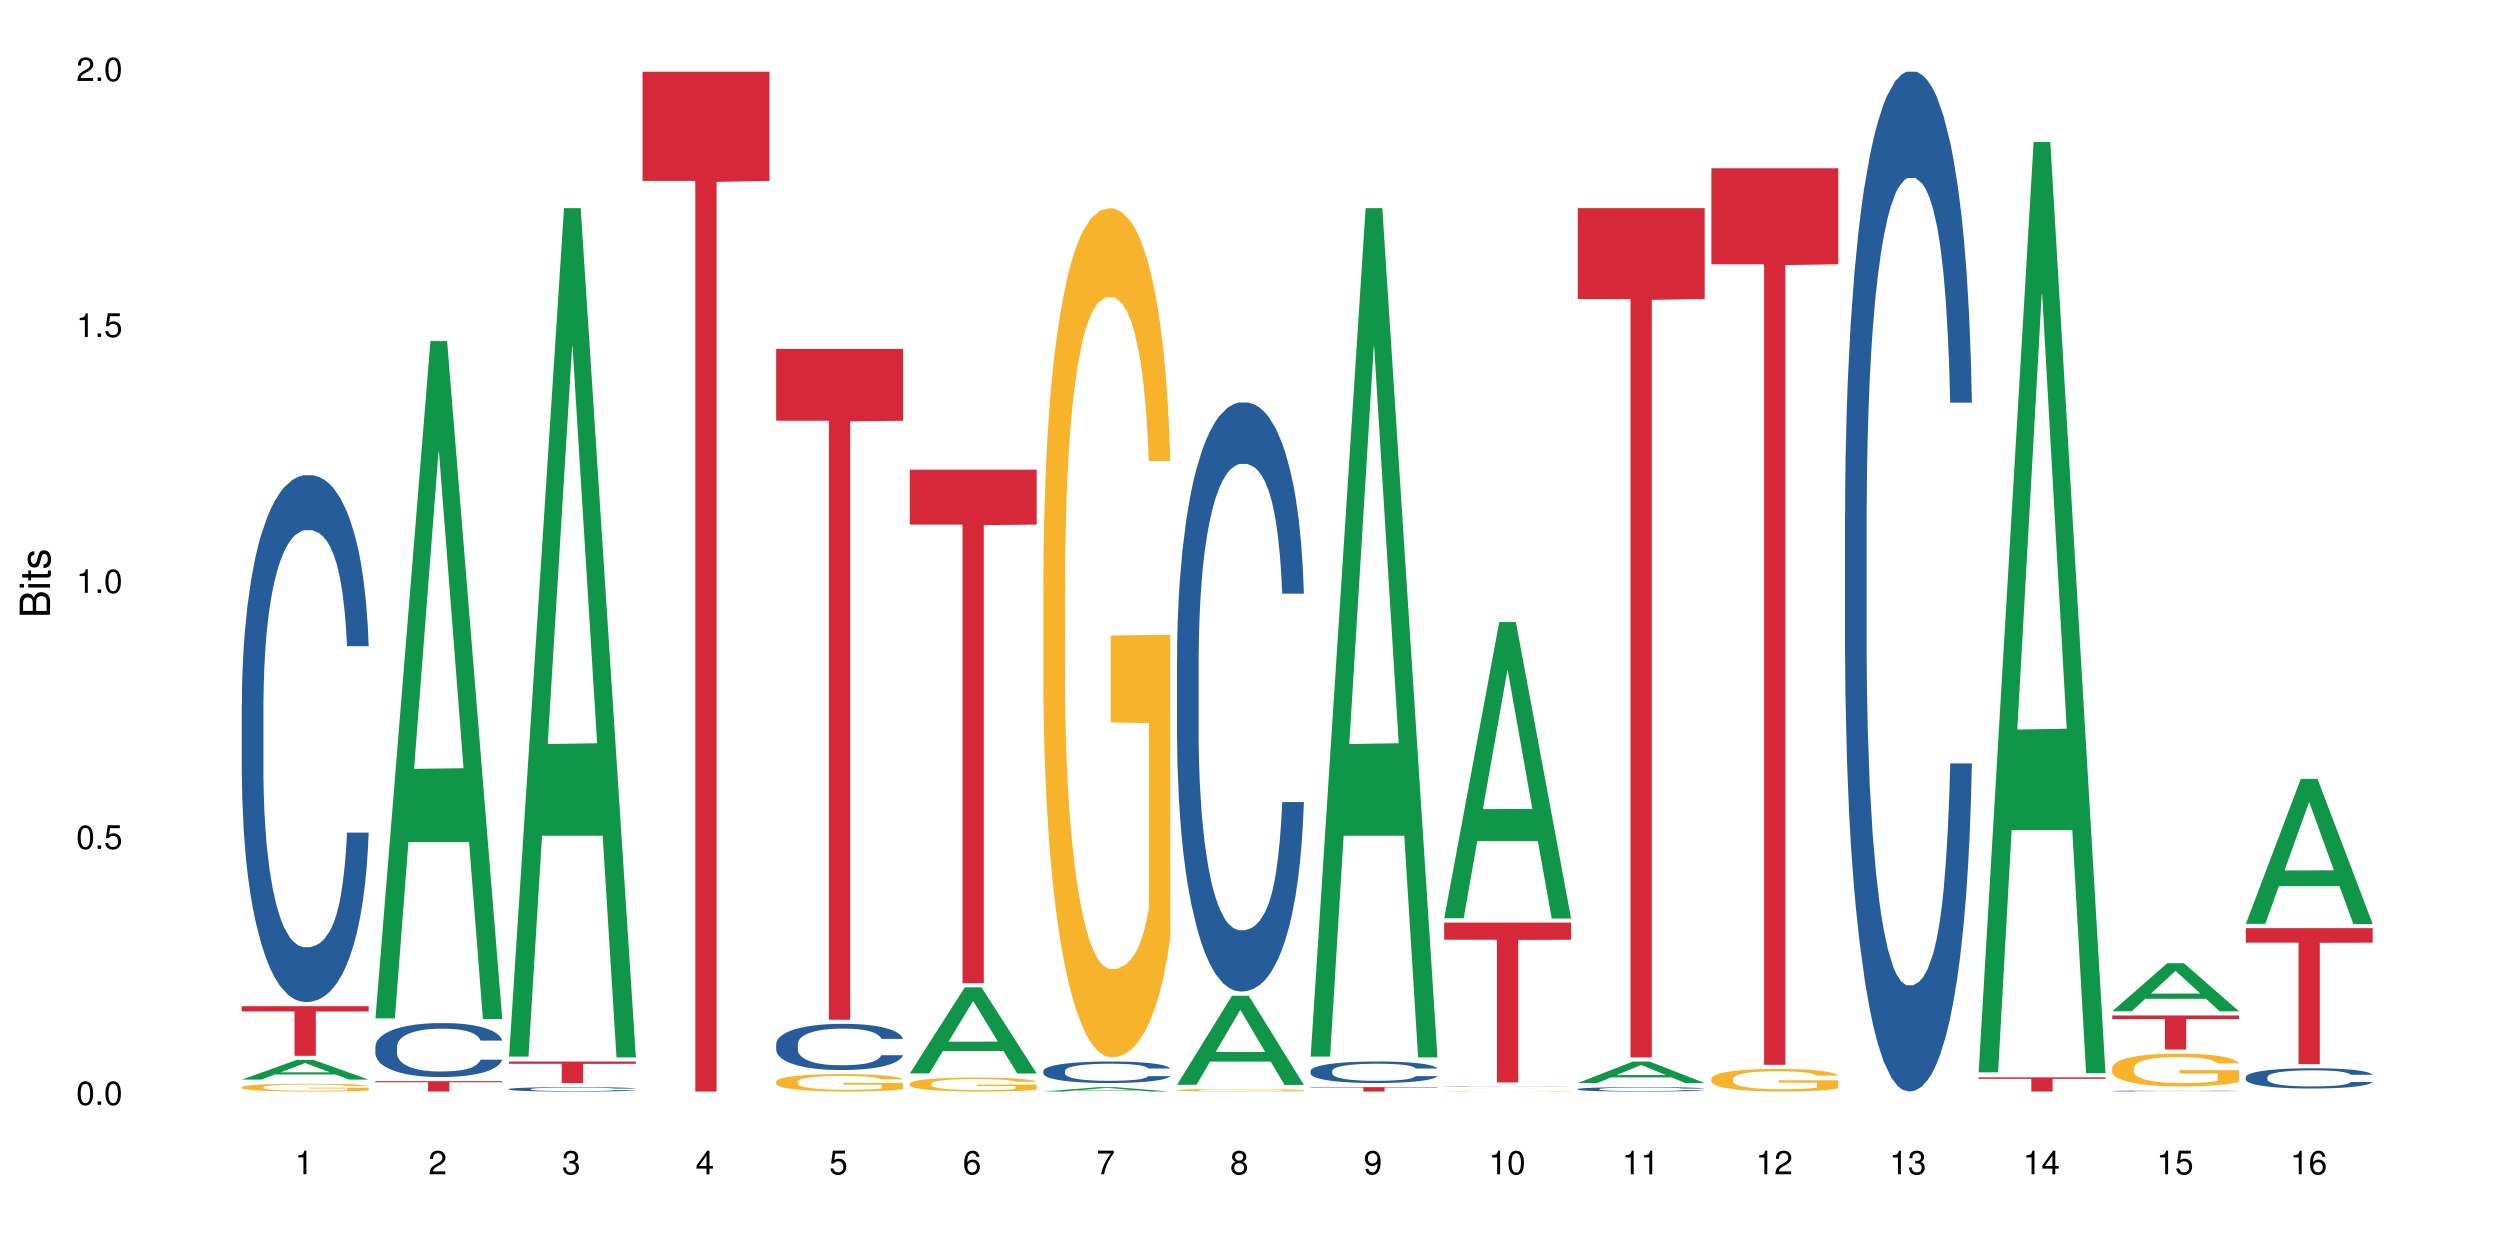 <?xml version="1.0" encoding="UTF-8"?>
<svg xmlns="http://www.w3.org/2000/svg" xmlns:xlink="http://www.w3.org/1999/xlink" width="720pt" height="360pt" viewBox="0 0 720 360" version="1.1">
<defs>
<g>
<symbol overflow="visible" id="glyph0-0">
<path style="stroke:none;" d=""/>
</symbol>
<symbol overflow="visible" id="glyph0-1">
<path style="stroke:none;" d="M 2.641 -6.797 C 2 -6.797 1.422 -6.531 1.078 -6.047 C 0.641 -5.453 0.406 -4.547 0.406 -3.297 C 0.406 -1 1.188 0.219 2.641 0.219 C 4.078 0.219 4.859 -1 4.859 -3.234 C 4.859 -4.562 4.656 -5.438 4.203 -6.047 C 3.844 -6.531 3.281 -6.797 2.641 -6.797 Z M 2.641 -6.047 C 3.547 -6.047 4 -5.125 4 -3.312 C 4 -1.375 3.562 -0.484 2.625 -0.484 C 1.734 -0.484 1.281 -1.422 1.281 -3.281 C 1.281 -5.141 1.734 -6.047 2.641 -6.047 Z M 2.641 -6.047 "/>
</symbol>
<symbol overflow="visible" id="glyph0-2">
<path style="stroke:none;" d="M 1.828 -1 L 0.828 -1 L 0.828 0 L 1.828 0 Z M 1.828 -1 "/>
</symbol>
<symbol overflow="visible" id="glyph0-3">
<path style="stroke:none;" d="M 4.562 -6.797 L 1.062 -6.797 L 0.547 -3.094 L 1.328 -3.094 C 1.719 -3.562 2.047 -3.734 2.578 -3.734 C 3.484 -3.734 4.062 -3.109 4.062 -2.094 C 4.062 -1.125 3.484 -0.531 2.578 -0.531 C 1.828 -0.531 1.375 -0.906 1.188 -1.672 L 0.328 -1.672 C 0.453 -1.109 0.547 -0.844 0.75 -0.594 C 1.125 -0.078 1.828 0.219 2.594 0.219 C 3.969 0.219 4.922 -0.781 4.922 -2.219 C 4.922 -3.562 4.031 -4.484 2.719 -4.484 C 2.25 -4.484 1.859 -4.359 1.469 -4.062 L 1.734 -5.969 L 4.562 -5.969 Z M 4.562 -6.797 "/>
</symbol>
<symbol overflow="visible" id="glyph0-4">
<path style="stroke:none;" d="M 2.484 -4.844 L 2.484 0 L 3.328 0 L 3.328 -6.797 L 2.766 -6.797 C 2.469 -5.75 2.281 -5.609 0.984 -5.453 L 0.984 -4.844 Z M 2.484 -4.844 "/>
</symbol>
<symbol overflow="visible" id="glyph0-5">
<path style="stroke:none;" d="M 4.859 -0.828 L 1.281 -0.828 C 1.359 -1.391 1.672 -1.75 2.5 -2.234 L 3.469 -2.75 C 4.406 -3.266 4.906 -3.969 4.906 -4.812 C 4.906 -5.375 4.672 -5.906 4.266 -6.266 C 3.859 -6.625 3.375 -6.797 2.719 -6.797 C 1.859 -6.797 1.219 -6.5 0.844 -5.922 C 0.609 -5.562 0.5 -5.125 0.484 -4.438 L 1.328 -4.438 C 1.359 -4.906 1.406 -5.188 1.531 -5.406 C 1.75 -5.812 2.188 -6.062 2.703 -6.062 C 3.469 -6.062 4.031 -5.516 4.031 -4.781 C 4.031 -4.25 3.719 -3.797 3.125 -3.438 L 2.234 -2.938 C 0.812 -2.141 0.406 -1.5 0.328 0 L 4.859 0 Z M 4.859 -0.828 "/>
</symbol>
<symbol overflow="visible" id="glyph0-6">
<path style="stroke:none;" d="M 2.125 -3.125 L 2.578 -3.125 C 3.516 -3.125 3.984 -2.703 3.984 -1.891 C 3.984 -1.031 3.469 -0.531 2.578 -0.531 C 1.656 -0.531 1.203 -0.984 1.156 -1.969 L 0.312 -1.969 C 0.344 -1.422 0.438 -1.078 0.609 -0.766 C 0.953 -0.109 1.625 0.219 2.547 0.219 C 3.953 0.219 4.859 -0.609 4.859 -1.906 C 4.859 -2.766 4.516 -3.25 3.703 -3.516 C 4.344 -3.766 4.656 -4.25 4.656 -4.938 C 4.656 -6.109 3.875 -6.797 2.578 -6.797 C 1.203 -6.797 0.484 -6.047 0.453 -4.609 L 1.297 -4.609 C 1.312 -5.016 1.344 -5.25 1.453 -5.453 C 1.641 -5.828 2.062 -6.062 2.594 -6.062 C 3.344 -6.062 3.797 -5.625 3.797 -4.906 C 3.797 -4.422 3.609 -4.141 3.25 -3.984 C 3.016 -3.891 2.719 -3.844 2.125 -3.844 Z M 2.125 -3.125 "/>
</symbol>
<symbol overflow="visible" id="glyph0-7">
<path style="stroke:none;" d="M 3.141 -1.625 L 3.141 0 L 3.984 0 L 3.984 -1.625 L 4.984 -1.625 L 4.984 -2.391 L 3.984 -2.391 L 3.984 -6.797 L 3.359 -6.797 L 0.266 -2.516 L 0.266 -1.625 Z M 3.141 -2.391 L 1 -2.391 L 3.141 -5.359 Z M 3.141 -2.391 "/>
</symbol>
<symbol overflow="visible" id="glyph0-8">
<path style="stroke:none;" d="M 4.781 -5.031 C 4.609 -6.141 3.891 -6.797 2.844 -6.797 C 2.094 -6.797 1.422 -6.438 1.031 -5.828 C 0.609 -5.172 0.406 -4.344 0.406 -3.094 C 0.406 -1.953 0.578 -1.234 0.984 -0.625 C 1.359 -0.078 1.953 0.219 2.703 0.219 C 3.984 0.219 4.922 -0.734 4.922 -2.078 C 4.922 -3.344 4.062 -4.234 2.844 -4.234 C 2.172 -4.234 1.641 -3.969 1.281 -3.469 C 1.281 -5.125 1.828 -6.047 2.797 -6.047 C 3.391 -6.047 3.797 -5.672 3.938 -5.031 Z M 2.734 -3.484 C 3.547 -3.484 4.062 -2.922 4.062 -2 C 4.062 -1.156 3.484 -0.531 2.703 -0.531 C 1.922 -0.531 1.328 -1.188 1.328 -2.047 C 1.328 -2.891 1.906 -3.484 2.734 -3.484 Z M 2.734 -3.484 "/>
</symbol>
<symbol overflow="visible" id="glyph0-9">
<path style="stroke:none;" d="M 4.984 -6.797 L 0.438 -6.797 L 0.438 -5.969 L 4.109 -5.969 C 2.5 -3.656 1.828 -2.234 1.328 0 L 2.219 0 C 2.594 -2.172 3.453 -4.047 4.984 -6.094 Z M 4.984 -6.797 "/>
</symbol>
<symbol overflow="visible" id="glyph0-10">
<path style="stroke:none;" d="M 3.75 -3.578 C 4.453 -4 4.688 -4.344 4.688 -4.984 C 4.688 -6.047 3.844 -6.797 2.641 -6.797 C 1.438 -6.797 0.594 -6.047 0.594 -4.984 C 0.594 -4.359 0.828 -4.016 1.516 -3.578 C 0.734 -3.203 0.359 -2.641 0.359 -1.891 C 0.359 -0.641 1.297 0.219 2.641 0.219 C 3.984 0.219 4.922 -0.641 4.922 -1.875 C 4.922 -2.641 4.531 -3.203 3.75 -3.578 Z M 2.641 -6.047 C 3.359 -6.047 3.812 -5.625 3.812 -4.969 C 3.812 -4.344 3.344 -3.922 2.641 -3.922 C 1.922 -3.922 1.453 -4.344 1.453 -4.984 C 1.453 -5.625 1.922 -6.047 2.641 -6.047 Z M 2.641 -3.203 C 3.484 -3.203 4.062 -2.672 4.062 -1.875 C 4.062 -1.062 3.484 -0.531 2.625 -0.531 C 1.797 -0.531 1.219 -1.078 1.219 -1.875 C 1.219 -2.672 1.797 -3.203 2.641 -3.203 Z M 2.641 -3.203 "/>
</symbol>
<symbol overflow="visible" id="glyph0-11">
<path style="stroke:none;" d="M 0.516 -1.547 C 0.672 -0.438 1.406 0.219 2.438 0.219 C 3.188 0.219 3.859 -0.141 4.266 -0.75 C 4.688 -1.406 4.891 -2.25 4.891 -3.484 C 4.891 -4.625 4.703 -5.359 4.312 -5.953 C 3.938 -6.5 3.344 -6.797 2.594 -6.797 C 1.297 -6.797 0.359 -5.844 0.359 -4.516 C 0.359 -3.25 1.234 -2.344 2.453 -2.344 C 3.094 -2.344 3.562 -2.578 4.016 -3.109 C 4 -1.453 3.469 -0.531 2.5 -0.531 C 1.906 -0.531 1.484 -0.906 1.359 -1.547 Z M 2.578 -6.062 C 3.375 -6.062 3.969 -5.406 3.969 -4.531 C 3.969 -3.688 3.375 -3.094 2.547 -3.094 C 1.734 -3.094 1.234 -3.672 1.234 -4.578 C 1.234 -5.438 1.797 -6.062 2.578 -6.062 Z M 2.578 -6.062 "/>
</symbol>
<symbol overflow="visible" id="glyph1-0">
<path style="stroke:none;" d=""/>
</symbol>
<symbol overflow="visible" id="glyph1-1">
<path style="stroke:none;" d="M 0 -0.953 L 0 -4.891 C 0 -5.719 -0.234 -6.344 -0.734 -6.797 C -1.188 -7.234 -1.812 -7.469 -2.5 -7.469 C -3.547 -7.469 -4.188 -7 -4.625 -5.875 C -4.984 -6.672 -5.641 -7.094 -6.531 -7.094 C -7.156 -7.094 -7.734 -6.859 -8.141 -6.391 C -8.562 -5.938 -8.75 -5.344 -8.75 -4.5 L -8.75 -0.953 Z M -4.984 -2.062 L -7.766 -2.062 L -7.766 -4.219 C -7.766 -4.844 -7.688 -5.203 -7.453 -5.5 C -7.219 -5.812 -6.859 -5.969 -6.375 -5.969 C -5.906 -5.969 -5.531 -5.812 -5.297 -5.5 C -5.062 -5.203 -4.984 -4.844 -4.984 -4.219 Z M -0.984 -2.062 L -4 -2.062 L -4 -4.781 C -4 -5.328 -3.859 -5.688 -3.578 -5.953 C -3.297 -6.219 -2.922 -6.359 -2.484 -6.359 C -2.062 -6.359 -1.688 -6.219 -1.406 -5.953 C -1.109 -5.688 -0.984 -5.328 -0.984 -4.781 Z M -0.984 -2.062 "/>
</symbol>
<symbol overflow="visible" id="glyph1-2">
<path style="stroke:none;" d="M -6.281 -1.797 L -6.281 -0.797 L 0 -0.797 L 0 -1.797 Z M -8.75 -1.797 L -8.75 -0.797 L -7.484 -0.797 L -7.484 -1.797 Z M -8.75 -1.797 "/>
</symbol>
<symbol overflow="visible" id="glyph1-3">
<path style="stroke:none;" d="M -6.281 -3.047 L -6.281 -2.016 L -8.016 -2.016 L -8.016 -1.016 L -6.281 -1.016 L -6.281 -0.172 L -5.469 -0.172 L -5.469 -1.016 L -0.719 -1.016 C -0.078 -1.016 0.281 -1.453 0.281 -2.234 C 0.281 -2.469 0.25 -2.719 0.188 -3.047 L -0.641 -3.047 C -0.609 -2.922 -0.594 -2.766 -0.594 -2.562 C -0.594 -2.141 -0.719 -2.016 -1.156 -2.016 L -5.469 -2.016 L -5.469 -3.047 Z M -6.281 -3.047 "/>
</symbol>
<symbol overflow="visible" id="glyph1-4">
<path style="stroke:none;" d="M -4.531 -5.25 C -5.766 -5.25 -6.469 -4.422 -6.469 -2.969 C -6.469 -1.516 -5.719 -0.562 -4.547 -0.562 C -3.562 -0.562 -3.094 -1.062 -2.734 -2.562 L -2.516 -3.484 C -2.344 -4.188 -2.094 -4.469 -1.625 -4.469 C -1.047 -4.469 -0.641 -3.875 -0.641 -3 C -0.641 -2.453 -0.797 -2 -1.062 -1.75 C -1.25 -1.594 -1.422 -1.531 -1.875 -1.469 L -1.875 -0.406 C -0.422 -0.453 0.281 -1.266 0.281 -2.922 C 0.281 -4.5 -0.5 -5.516 -1.719 -5.516 C -2.656 -5.516 -3.172 -4.984 -3.469 -3.734 L -3.703 -2.766 C -3.891 -1.953 -4.156 -1.609 -4.594 -1.609 C -5.172 -1.609 -5.547 -2.125 -5.547 -2.938 C -5.547 -3.75 -5.203 -4.172 -4.531 -4.203 Z M -4.531 -5.25 "/>
</symbol>
</g>
</defs>
<g id="surface26550">
<rect x="0" y="0" width="720" height="360" style="fill:rgb(100%,100%,100%);fill-opacity:1;stroke:none;"/>
<path style=" stroke:none;fill-rule:nonzero;fill:rgb(6.275%,58.824%,28.235%);fill-opacity:1;" d="M 69.629 310.93 L 69.668 310.926 L 85.484 305.242 L 90.289 305.242 L 106.184 310.934 L 100.598 310.934 L 96.613 309.449 L 79.156 309.449 L 75.254 310.93 L 69.629 310.93 L 80.836 308.836 L 95.012 308.828 L 87.945 306.172 L 87.867 306.168 L 87.789 306.184 L 80.797 308.828 L 80.836 308.836 Z M 69.629 310.93 "/>
<path style=" stroke:none;fill-rule:nonzero;fill:rgb(14.51%,36.078%,60%);fill-opacity:1;" d="M 69.629 202.895 L 69.676 202.758 L 69.676 199.43 L 69.809 194.16 L 70.121 187.5 L 70.434 182.926 L 71.234 174.742 L 72.348 166.84 L 73.508 160.734 L 74.355 157.129 L 75.113 154.355 L 76.852 149.227 L 77.965 146.59 L 79.168 144.234 L 80.641 141.875 L 81.711 140.488 L 84.117 138.27 L 85.898 137.297 L 87.281 136.883 L 90.27 136.883 L 92.051 137.438 L 93.344 138.133 L 94.77 139.242 L 95.973 140.488 L 98.07 143.539 L 99.941 147.422 L 100.789 149.641 L 102.125 153.941 L 103.152 158.102 L 103.863 161.707 L 104.668 166.84 L 105.379 173.078 L 105.914 180.152 L 106.184 186.113 L 99.941 186.113 L 99.629 180.566 L 99.273 176.27 L 98.605 170.582 L 97.938 166.562 L 97 162.539 L 96.152 159.902 L 94.992 157.27 L 93.969 155.605 L 92.898 154.355 L 91.875 153.523 L 89.91 152.691 L 87.637 152.691 L 86.793 152.969 L 85.055 154.078 L 84.117 155.051 L 82.781 156.992 L 81.844 158.793 L 80.73 161.566 L 79.973 163.926 L 79.035 167.531 L 78.367 170.723 L 77.609 175.297 L 77.164 178.766 L 76.762 182.648 L 76.406 187.223 L 76.137 192.078 L 75.961 197.211 L 75.871 202.203 L 75.871 223.699 L 75.961 228.691 L 76.184 234.516 L 76.762 242.977 L 77.609 250.324 L 78.59 256.148 L 79.527 260.309 L 80.059 262.25 L 80.773 264.469 L 81.887 267.246 L 83.492 270.02 L 84.43 271.129 L 85.855 272.238 L 87.328 272.793 L 89.289 272.793 L 91.027 272.238 L 92.184 271.543 L 93.391 270.434 L 95.039 268.078 L 96.062 265.855 L 96.953 263.223 L 97.625 260.586 L 98.07 258.367 L 98.738 254.07 L 99.273 249.355 L 99.676 244.5 L 99.941 239.785 L 106.184 239.785 L 105.914 245.332 L 105.516 250.742 L 105.113 254.762 L 104.488 259.617 L 103.773 263.914 L 102.75 268.77 L 101.902 271.961 L 100.789 275.426 L 99.762 278.062 L 98.648 280.418 L 97 283.191 L 95.93 284.578 L 94.77 285.828 L 93.391 286.938 L 91.648 287.906 L 89.777 288.461 L 88.039 288.602 L 86.168 288.324 L 84.785 287.77 L 82.957 286.52 L 80.684 284.023 L 79.035 281.391 L 77.742 278.754 L 76.629 275.98 L 75.379 272.238 L 73.773 266.133 L 72.793 261.418 L 72.125 257.535 L 71.367 252.129 L 70.832 247.273 L 70.207 239.508 L 69.762 229.66 L 69.629 222.035 Z M 69.629 202.895 "/>
<path style=" stroke:none;fill-rule:nonzero;fill:rgb(96.863%,70.196%,16.863%);fill-opacity:1;" d="M 69.629 313.082 L 69.676 313.078 L 69.676 313.039 L 69.852 312.945 L 70.297 312.816 L 70.879 312.711 L 71.5 312.629 L 71.902 312.586 L 72.57 312.523 L 73.152 312.48 L 74.621 312.387 L 76.496 312.301 L 77.52 312.262 L 78.68 312.227 L 80.328 312.188 L 81.086 312.176 L 83.402 312.141 L 86.035 312.121 L 88.93 312.113 L 90.27 312.117 L 92.098 312.125 L 94.594 312.148 L 96.02 312.168 L 97.133 312.188 L 98.293 312.215 L 99.719 312.258 L 101.055 312.305 L 102.125 312.355 L 103.195 312.418 L 104.086 312.484 L 104.844 312.555 L 105.516 312.641 L 105.914 312.715 L 106.184 312.785 L 99.984 312.785 L 99.629 312.715 L 99.227 312.66 L 98.559 312.59 L 97.891 312.539 L 97.223 312.5 L 95.973 312.449 L 94.906 312.414 L 93.566 312.387 L 92.273 312.367 L 90.805 312.355 L 89.91 312.352 L 87.551 312.352 L 85.41 312.367 L 84.16 312.383 L 83.27 312.398 L 82.023 312.43 L 81.266 312.453 L 80.816 312.473 L 79.48 312.535 L 78.59 312.594 L 78.098 312.633 L 77.477 312.691 L 77.027 312.75 L 76.539 312.832 L 76.27 312.895 L 75.914 313.035 L 75.871 313.402 L 76.004 313.484 L 76.27 313.566 L 76.629 313.641 L 77.164 313.719 L 77.699 313.777 L 78.633 313.859 L 79.438 313.914 L 80.059 313.949 L 81.266 314.004 L 81.754 314.023 L 82.914 314.059 L 84.117 314.09 L 85.59 314.113 L 86.703 314.125 L 88.484 314.137 L 90.758 314.137 L 93.434 314.125 L 95.129 314.105 L 96.285 314.09 L 97.043 314.074 L 97.98 314.055 L 98.648 314.031 L 99.273 314.012 L 100.031 313.977 L 100.031 313.484 L 89.02 313.48 L 89.02 313.25 L 106.137 313.246 L 106.184 314.055 L 105.246 314.109 L 104.086 314.164 L 102.973 314.203 L 101.812 314.238 L 100.164 314.277 L 98.828 314.301 L 96.777 314.332 L 94.906 314.352 L 92.941 314.363 L 91.203 314.367 L 89.152 314.371 L 87.328 314.367 L 85.363 314.355 L 83.805 314.336 L 82.379 314.316 L 80.953 314.289 L 79.168 314.246 L 78.012 314.211 L 76.805 314.168 L 75.602 314.117 L 74.531 314.062 L 73.82 314.02 L 73.105 313.969 L 72.348 313.906 L 71.637 313.836 L 71.102 313.773 L 70.609 313.699 L 70.254 313.633 L 69.898 313.539 L 69.719 313.465 L 69.629 313.402 Z M 69.629 313.082 "/>
<path style=" stroke:none;fill-rule:nonzero;fill:rgb(83.922%,15.686%,22.353%);fill-opacity:1;" d="M 69.629 289.781 L 106.184 289.781 L 106.184 291.309 L 90.949 291.324 L 90.949 304.062 L 84.82 304.062 L 84.82 291.336 L 84.73 291.309 L 69.629 291.309 Z M 69.629 289.781 "/>
<path style=" stroke:none;fill-rule:nonzero;fill:rgb(6.275%,58.824%,28.235%);fill-opacity:1;" d="M 108.105 293.293 L 108.145 293.109 L 123.961 98.234 L 128.766 98.234 L 144.66 293.477 L 139.074 293.477 L 135.09 242.512 L 117.637 242.512 L 113.73 293.293 L 108.105 293.293 L 119.312 221.43 L 133.492 221.246 L 126.422 130.133 L 126.344 129.949 L 126.266 130.5 L 119.273 221.246 L 119.312 221.43 Z M 108.105 293.293 "/>
<path style=" stroke:none;fill-rule:nonzero;fill:rgb(14.51%,36.078%,60%);fill-opacity:1;" d="M 108.105 301.414 L 108.152 301.398 L 108.152 301.059 L 108.285 300.52 L 108.598 299.84 L 108.91 299.371 L 109.711 298.531 L 110.824 297.723 L 111.984 297.098 L 112.832 296.727 L 113.59 296.445 L 115.328 295.918 L 116.441 295.648 L 117.645 295.406 L 119.117 295.164 L 120.188 295.023 L 122.594 294.797 L 124.375 294.695 L 125.758 294.656 L 128.746 294.656 L 130.527 294.711 L 131.82 294.781 L 133.246 294.895 L 134.453 295.023 L 136.547 295.336 L 138.418 295.734 L 139.266 295.961 L 140.602 296.402 L 141.629 296.828 L 142.34 297.195 L 143.145 297.723 L 143.855 298.359 L 144.391 299.086 L 144.66 299.695 L 138.418 299.695 L 138.105 299.129 L 137.75 298.688 L 137.082 298.105 L 136.414 297.695 L 135.477 297.281 L 134.629 297.012 L 133.469 296.742 L 132.445 296.57 L 131.375 296.445 L 130.352 296.359 L 128.391 296.273 L 126.117 296.273 L 125.27 296.301 L 123.531 296.414 L 122.594 296.516 L 121.258 296.715 L 120.32 296.898 L 119.207 297.184 L 118.449 297.422 L 117.512 297.793 L 116.844 298.121 L 116.086 298.59 L 115.641 298.945 L 115.238 299.34 L 114.883 299.809 L 114.613 300.309 L 114.438 300.832 L 114.348 301.344 L 114.348 303.543 L 114.438 304.055 L 114.66 304.652 L 115.238 305.52 L 116.086 306.273 L 117.066 306.867 L 118.004 307.293 L 118.539 307.492 L 119.25 307.719 L 120.363 308.004 L 121.969 308.289 L 122.906 308.402 L 124.332 308.516 L 125.805 308.574 L 127.766 308.574 L 129.504 308.516 L 130.664 308.445 L 131.867 308.332 L 133.516 308.09 L 134.539 307.863 L 135.434 307.594 L 136.102 307.324 L 136.547 307.094 L 137.215 306.656 L 137.75 306.172 L 138.152 305.676 L 138.418 305.191 L 144.66 305.191 L 144.391 305.762 L 143.992 306.312 L 143.59 306.727 L 142.965 307.223 L 142.254 307.664 L 141.227 308.16 L 140.379 308.488 L 139.266 308.844 L 138.242 309.113 L 137.125 309.355 L 135.477 309.637 L 134.406 309.781 L 133.246 309.906 L 131.867 310.02 L 130.129 310.121 L 128.254 310.176 L 126.516 310.191 L 124.645 310.164 L 123.262 310.105 L 121.434 309.977 L 119.16 309.723 L 117.512 309.453 L 116.219 309.184 L 115.105 308.898 L 113.855 308.516 L 112.254 307.891 L 111.27 307.406 L 110.602 307.012 L 109.844 306.457 L 109.309 305.961 L 108.688 305.164 L 108.238 304.156 L 108.105 303.375 Z M 108.105 301.414 "/>
<path style=" stroke:none;fill-rule:nonzero;fill:rgb(83.922%,15.686%,22.353%);fill-opacity:1;" d="M 108.105 311.371 L 144.66 311.371 L 144.66 311.691 L 129.426 311.695 L 129.426 314.371 L 123.297 314.371 L 123.297 311.699 L 123.207 311.691 L 108.105 311.691 Z M 108.105 311.371 "/>
<path style=" stroke:none;fill-rule:nonzero;fill:rgb(6.275%,58.824%,28.235%);fill-opacity:1;" d="M 146.582 304.309 L 146.621 304.082 L 162.438 59.941 L 167.242 59.941 L 183.137 304.539 L 177.551 304.539 L 173.57 240.691 L 156.113 240.691 L 152.207 304.309 L 146.582 304.309 L 157.793 214.281 L 171.969 214.051 L 164.898 99.902 L 164.82 99.676 L 164.742 100.363 L 157.754 214.051 L 157.793 214.281 Z M 146.582 304.309 "/>
<path style=" stroke:none;fill-rule:nonzero;fill:rgb(14.51%,36.078%,60%);fill-opacity:1;" d="M 146.582 313.648 L 146.629 313.648 L 146.629 313.621 L 146.762 313.574 L 147.074 313.52 L 147.387 313.48 L 148.188 313.41 L 149.301 313.344 L 150.461 313.293 L 151.309 313.262 L 152.066 313.238 L 153.805 313.195 L 154.918 313.176 L 156.121 313.156 L 157.594 313.133 L 158.664 313.121 L 161.07 313.105 L 162.855 313.098 L 164.234 313.094 L 167.223 313.094 L 169.004 313.098 L 170.297 313.102 L 171.727 313.113 L 172.93 313.121 L 175.023 313.148 L 176.895 313.18 L 177.742 313.199 L 179.078 313.234 L 180.105 313.27 L 180.82 313.301 L 181.621 313.344 L 182.336 313.398 L 182.867 313.457 L 183.137 313.508 L 176.895 313.508 L 176.582 313.461 L 176.227 313.426 L 175.559 313.375 L 174.891 313.344 L 173.953 313.309 L 173.105 313.285 L 171.949 313.266 L 170.922 313.25 L 169.852 313.238 L 168.828 313.234 L 166.867 313.227 L 163.746 313.227 L 162.008 313.238 L 161.07 313.246 L 159.734 313.262 L 158.797 313.277 L 157.684 313.301 L 156.926 313.32 L 155.988 313.352 L 155.32 313.379 L 154.562 313.418 L 154.117 313.445 L 153.715 313.477 L 153.359 313.516 L 153.09 313.559 L 152.914 313.602 L 152.824 313.645 L 152.824 313.824 L 152.914 313.867 L 153.137 313.914 L 153.715 313.984 L 154.562 314.047 L 155.543 314.098 L 156.48 314.133 L 157.016 314.148 L 157.727 314.168 L 158.844 314.191 L 160.445 314.215 L 161.383 314.223 L 162.809 314.234 L 164.281 314.238 L 166.242 314.238 L 167.98 314.234 L 169.141 314.227 L 170.344 314.219 L 171.992 314.199 L 173.016 314.18 L 173.91 314.156 L 175.023 314.117 L 175.691 314.078 L 176.227 314.039 L 176.629 314 L 176.895 313.961 L 183.137 313.961 L 182.867 314.008 L 182.469 314.051 L 182.066 314.086 L 181.441 314.125 L 180.73 314.164 L 179.703 314.203 L 178.855 314.23 L 177.742 314.258 L 176.719 314.281 L 175.602 314.301 L 173.953 314.324 L 172.883 314.336 L 171.727 314.348 L 170.344 314.355 L 168.605 314.363 L 166.73 314.371 L 164.992 314.371 L 163.121 314.367 L 161.738 314.363 L 159.91 314.352 L 157.637 314.332 L 155.988 314.309 L 154.695 314.289 L 153.582 314.266 L 152.332 314.234 L 150.73 314.18 L 149.75 314.141 L 149.078 314.109 L 148.32 314.062 L 147.785 314.023 L 147.164 313.957 L 146.719 313.875 L 146.582 313.809 Z M 146.582 313.648 "/>
<path style=" stroke:none;fill-rule:nonzero;fill:rgb(83.922%,15.686%,22.353%);fill-opacity:1;" d="M 146.582 305.719 L 183.137 305.719 L 183.137 306.383 L 167.902 306.387 L 167.902 311.914 L 161.773 311.914 L 161.773 306.395 L 161.684 306.383 L 146.582 306.383 Z M 146.582 305.719 "/>
<path style=" stroke:none;fill-rule:nonzero;fill:rgb(83.922%,15.686%,22.353%);fill-opacity:1;" d="M 185.059 20.664 L 221.613 20.664 L 221.613 52.102 L 206.379 52.379 L 206.379 314.371 L 200.25 314.371 L 200.25 52.652 L 200.16 52.102 L 185.059 52.102 Z M 185.059 20.664 "/>
<path style=" stroke:none;fill-rule:nonzero;fill:rgb(14.51%,36.078%,60%);fill-opacity:1;" d="M 223.539 300.656 L 223.582 300.645 L 223.582 300.352 L 223.715 299.891 L 224.027 299.309 L 224.34 298.906 L 225.141 298.188 L 226.258 297.496 L 227.414 296.961 L 228.262 296.645 L 229.02 296.402 L 230.758 295.953 L 231.875 295.723 L 233.078 295.516 L 234.547 295.309 L 235.617 295.188 L 238.023 294.992 L 239.809 294.906 L 241.191 294.871 L 244.176 294.871 L 245.961 294.922 L 247.254 294.98 L 248.68 295.078 L 249.883 295.188 L 251.977 295.453 L 253.848 295.797 L 254.695 295.988 L 256.035 296.367 L 257.059 296.73 L 257.773 297.047 L 258.574 297.496 L 259.289 298.043 L 259.824 298.664 L 260.09 299.188 L 253.848 299.188 L 253.539 298.699 L 253.18 298.324 L 252.512 297.824 L 251.844 297.473 L 250.906 297.121 L 250.059 296.891 L 248.902 296.656 L 247.875 296.512 L 246.805 296.402 L 245.781 296.328 L 243.82 296.258 L 241.547 296.258 L 240.699 296.281 L 238.961 296.379 L 238.023 296.465 L 236.688 296.633 L 235.75 296.793 L 234.637 297.035 L 233.879 297.242 L 232.941 297.559 L 232.273 297.836 L 231.516 298.238 L 231.07 298.543 L 230.668 298.883 L 230.312 299.281 L 230.047 299.707 L 229.867 300.156 L 229.777 300.594 L 229.777 302.48 L 229.867 302.918 L 230.09 303.426 L 230.668 304.168 L 231.516 304.812 L 232.496 305.324 L 233.434 305.688 L 233.969 305.859 L 234.68 306.051 L 235.797 306.297 L 237.402 306.539 L 238.336 306.637 L 239.762 306.734 L 241.234 306.781 L 243.195 306.781 L 244.934 306.734 L 246.094 306.672 L 247.297 306.574 L 248.945 306.367 L 249.973 306.176 L 250.863 305.941 L 251.531 305.711 L 251.977 305.52 L 252.645 305.141 L 253.18 304.727 L 253.582 304.301 L 253.848 303.891 L 260.09 303.891 L 259.824 304.375 L 259.422 304.848 L 259.02 305.203 L 258.395 305.629 L 257.684 306.004 L 256.656 306.43 L 255.812 306.707 L 254.695 307.012 L 253.672 307.242 L 252.559 307.449 L 250.906 307.691 L 249.836 307.816 L 248.68 307.926 L 247.297 308.02 L 245.559 308.105 L 243.688 308.156 L 241.949 308.168 L 240.074 308.145 L 238.695 308.094 L 236.867 307.984 L 234.594 307.766 L 232.941 307.535 L 231.648 307.305 L 230.535 307.062 L 229.289 306.734 L 227.684 306.199 L 226.703 305.785 L 226.035 305.445 L 225.277 304.973 L 224.742 304.547 L 224.117 303.863 L 223.672 303.004 L 223.539 302.332 Z M 223.539 300.656 "/>
<path style=" stroke:none;fill-rule:nonzero;fill:rgb(96.863%,70.196%,16.863%);fill-opacity:1;" d="M 223.539 311.5 L 223.582 311.492 L 223.582 311.402 L 223.762 311.195 L 224.207 310.91 L 224.785 310.676 L 225.41 310.492 L 225.812 310.398 L 226.48 310.258 L 227.059 310.16 L 228.531 309.953 L 230.402 309.758 L 231.426 309.676 L 232.586 309.598 L 234.234 309.512 L 234.992 309.48 L 237.312 309.406 L 239.941 309.359 L 242.84 309.348 L 244.176 309.352 L 246.004 309.371 L 248.5 309.422 L 249.926 309.465 L 251.043 309.512 L 252.199 309.57 L 253.625 309.664 L 254.965 309.773 L 256.035 309.883 L 257.105 310.02 L 257.996 310.168 L 258.754 310.328 L 259.422 310.52 L 259.824 310.684 L 260.09 310.844 L 253.895 310.844 L 253.539 310.684 L 253.137 310.559 L 252.469 310.406 L 251.801 310.297 L 251.129 310.211 L 249.883 310.09 L 248.812 310.016 L 247.477 309.953 L 246.184 309.91 L 244.711 309.883 L 243.82 309.875 L 241.457 309.875 L 239.316 309.906 L 238.07 309.941 L 237.18 309.98 L 235.93 310.047 L 235.172 310.105 L 234.727 310.141 L 233.391 310.281 L 232.496 310.41 L 232.008 310.5 L 231.383 310.637 L 230.938 310.762 L 230.445 310.941 L 230.18 311.082 L 229.824 311.395 L 229.777 312.219 L 229.91 312.395 L 230.18 312.582 L 230.535 312.746 L 231.07 312.922 L 231.605 313.055 L 232.543 313.234 L 233.344 313.352 L 233.969 313.43 L 235.172 313.555 L 235.664 313.594 L 236.82 313.68 L 238.023 313.742 L 239.496 313.797 L 240.609 313.824 L 242.395 313.848 L 244.668 313.848 L 247.34 313.82 L 249.035 313.785 L 250.195 313.746 L 250.953 313.715 L 251.887 313.664 L 252.559 313.617 L 253.18 313.566 L 253.938 313.488 L 253.938 312.395 L 242.93 312.387 L 242.93 311.875 L 260.047 311.871 L 260.09 313.664 L 259.152 313.789 L 257.996 313.906 L 256.879 314 L 255.723 314.078 L 254.074 314.164 L 252.734 314.219 L 250.684 314.285 L 248.812 314.324 L 246.852 314.352 L 245.113 314.367 L 243.062 314.371 L 241.234 314.363 L 239.273 314.332 L 237.711 314.297 L 236.285 314.25 L 234.859 314.191 L 233.078 314.094 L 231.918 314.016 L 230.715 313.922 L 229.512 313.805 L 228.441 313.684 L 227.727 313.586 L 227.016 313.477 L 226.258 313.34 L 225.543 313.184 L 225.008 313.039 L 224.52 312.879 L 224.16 312.727 L 223.805 312.523 L 223.625 312.355 L 223.539 312.215 Z M 223.539 311.5 "/>
<path style=" stroke:none;fill-rule:nonzero;fill:rgb(83.922%,15.686%,22.353%);fill-opacity:1;" d="M 223.539 100.492 L 260.09 100.492 L 260.09 121.172 L 244.855 121.355 L 244.855 293.691 L 238.727 293.691 L 238.727 121.535 L 238.637 121.172 L 223.539 121.172 Z M 223.539 100.492 "/>
<path style=" stroke:none;fill-rule:nonzero;fill:rgb(6.275%,58.824%,28.235%);fill-opacity:1;" d="M 262.016 309.148 L 262.055 309.125 L 277.871 284.344 L 282.672 284.344 L 298.566 309.168 L 292.984 309.168 L 289 302.691 L 271.543 302.691 L 267.637 309.148 L 262.016 309.148 L 273.223 300.008 L 287.398 299.984 L 280.328 288.402 L 280.25 288.379 L 280.172 288.449 L 273.184 299.984 L 273.223 300.008 Z M 262.016 309.148 "/>
<path style=" stroke:none;fill-rule:nonzero;fill:rgb(96.863%,70.196%,16.863%);fill-opacity:1;" d="M 262.016 312.07 L 262.059 312.066 L 262.059 311.996 L 262.238 311.828 L 262.684 311.602 L 263.262 311.414 L 263.887 311.266 L 264.289 311.191 L 264.957 311.082 L 265.535 311 L 267.008 310.836 L 268.879 310.68 L 269.906 310.613 L 271.062 310.551 L 272.711 310.48 L 273.469 310.457 L 275.789 310.398 L 278.418 310.359 L 281.316 310.348 L 282.652 310.352 L 284.48 310.367 L 286.977 310.406 L 288.402 310.445 L 289.52 310.48 L 290.676 310.531 L 292.105 310.602 L 293.441 310.691 L 294.512 310.777 L 295.582 310.891 L 296.473 311.008 L 297.23 311.137 L 297.898 311.289 L 298.301 311.418 L 298.566 311.547 L 292.371 311.547 L 292.016 311.418 L 291.613 311.32 L 290.945 311.199 L 290.277 311.109 L 289.605 311.039 L 288.359 310.945 L 287.289 310.887 L 285.953 310.836 L 284.66 310.801 L 283.188 310.777 L 282.297 310.773 L 279.934 310.773 L 277.793 310.797 L 276.547 310.828 L 275.656 310.855 L 274.406 310.91 L 273.648 310.957 L 273.203 310.984 L 271.867 311.098 L 270.973 311.203 L 270.484 311.27 L 269.859 311.383 L 269.414 311.48 L 268.922 311.629 L 268.656 311.738 L 268.301 311.988 L 268.254 312.648 L 268.391 312.789 L 268.656 312.938 L 269.012 313.07 L 269.547 313.211 L 270.082 313.316 L 271.02 313.461 L 271.82 313.555 L 272.445 313.617 L 273.648 313.719 L 274.141 313.75 L 275.297 313.816 L 276.5 313.867 L 277.973 313.91 L 279.086 313.934 L 280.871 313.953 L 283.145 313.953 L 285.816 313.93 L 287.512 313.902 L 288.672 313.871 L 289.43 313.844 L 290.363 313.805 L 291.035 313.77 L 291.656 313.727 L 292.414 313.664 L 292.414 312.789 L 281.406 312.785 L 281.406 312.371 L 298.523 312.371 L 298.566 313.805 L 297.633 313.902 L 296.473 314 L 295.359 314.074 L 294.199 314.137 L 292.551 314.207 L 291.211 314.25 L 289.16 314.301 L 287.289 314.332 L 285.328 314.355 L 283.59 314.367 L 281.539 314.371 L 279.711 314.363 L 277.75 314.34 L 276.191 314.312 L 274.762 314.273 L 273.336 314.227 L 271.555 314.148 L 270.395 314.086 L 269.191 314.012 L 267.988 313.918 L 266.918 313.82 L 266.203 313.742 L 265.492 313.656 L 264.734 313.543 L 264.02 313.418 L 263.484 313.305 L 262.996 313.176 L 262.637 313.055 L 262.281 312.891 L 262.102 312.758 L 262.016 312.645 Z M 262.016 312.07 "/>
<path style=" stroke:none;fill-rule:nonzero;fill:rgb(83.922%,15.686%,22.353%);fill-opacity:1;" d="M 262.016 135.258 L 298.566 135.258 L 298.566 151.09 L 283.332 151.227 L 283.332 283.164 L 277.203 283.164 L 277.203 151.367 L 277.113 151.09 L 262.016 151.09 Z M 262.016 135.258 "/>
<path style=" stroke:none;fill-rule:nonzero;fill:rgb(6.275%,58.824%,28.235%);fill-opacity:1;" d="M 300.492 314.371 L 300.531 314.367 L 316.348 313.094 L 321.148 313.094 L 337.043 314.371 L 331.461 314.371 L 327.477 314.035 L 310.02 314.035 L 306.113 314.371 L 300.492 314.371 L 311.699 313.898 L 325.875 313.898 L 318.809 313.301 L 318.73 313.301 L 318.652 313.305 L 311.66 313.898 L 311.699 313.898 Z M 300.492 314.371 "/>
<path style=" stroke:none;fill-rule:nonzero;fill:rgb(14.51%,36.078%,60%);fill-opacity:1;" d="M 300.492 308.414 L 300.535 308.41 L 300.535 308.273 L 300.668 308.059 L 300.98 307.785 L 301.293 307.598 L 302.098 307.266 L 303.211 306.941 L 304.371 306.691 L 305.215 306.547 L 305.973 306.434 L 307.711 306.223 L 308.828 306.117 L 310.031 306.02 L 311.5 305.922 L 312.57 305.867 L 314.98 305.777 L 316.762 305.734 L 318.145 305.719 L 321.129 305.719 L 322.914 305.742 L 324.207 305.77 L 325.633 305.816 L 326.836 305.867 L 328.93 305.992 L 330.805 306.148 L 331.652 306.238 L 332.988 306.414 L 334.012 306.586 L 334.727 306.734 L 335.527 306.941 L 336.242 307.195 L 336.777 307.484 L 337.043 307.73 L 330.805 307.73 L 330.492 307.504 L 330.137 307.328 L 329.465 307.094 L 328.797 306.93 L 327.863 306.766 L 327.016 306.66 L 325.855 306.551 L 324.832 306.484 L 323.762 306.434 L 322.734 306.398 L 320.773 306.363 L 318.5 306.363 L 317.652 306.375 L 315.914 306.422 L 314.98 306.461 L 313.641 306.539 L 312.707 306.613 L 311.59 306.727 L 310.832 306.824 L 309.898 306.969 L 309.227 307.102 L 308.469 307.289 L 308.023 307.43 L 307.625 307.586 L 307.266 307.773 L 307 307.973 L 306.82 308.184 L 306.73 308.387 L 306.73 309.262 L 306.82 309.469 L 307.043 309.703 L 307.625 310.051 L 308.469 310.352 L 309.449 310.59 L 310.387 310.758 L 310.922 310.836 L 311.637 310.93 L 312.75 311.039 L 314.355 311.152 L 315.289 311.199 L 316.719 311.246 L 318.188 311.266 L 320.148 311.266 L 321.887 311.246 L 323.047 311.215 L 324.25 311.172 L 325.898 311.074 L 326.926 310.984 L 327.816 310.875 L 328.484 310.77 L 328.93 310.68 L 329.602 310.504 L 330.137 310.312 L 330.535 310.113 L 330.805 309.922 L 337.043 309.922 L 336.777 310.145 L 336.375 310.367 L 335.973 310.531 L 335.352 310.73 L 334.637 310.906 L 333.613 311.102 L 332.766 311.234 L 331.652 311.375 L 330.625 311.484 L 329.512 311.578 L 327.863 311.691 L 326.793 311.75 L 325.633 311.801 L 324.25 311.844 L 322.512 311.883 L 320.641 311.906 L 318.902 311.914 L 317.027 311.902 L 315.648 311.879 L 313.82 311.828 L 311.547 311.727 L 309.898 311.617 L 308.605 311.512 L 307.488 311.398 L 306.242 311.246 L 304.637 310.996 L 303.656 310.805 L 302.988 310.645 L 302.23 310.426 L 301.695 310.227 L 301.07 309.91 L 300.625 309.508 L 300.492 309.195 Z M 300.492 308.414 "/>
<path style=" stroke:none;fill-rule:nonzero;fill:rgb(96.863%,70.196%,16.863%);fill-opacity:1;" d="M 300.492 164.707 L 300.535 164.48 L 300.535 160.016 L 300.715 149.961 L 301.16 136.113 L 301.738 124.723 L 302.363 115.785 L 302.766 111.094 L 303.434 104.395 L 304.012 99.48 L 305.484 89.426 L 307.355 80.047 L 308.383 76.023 L 309.539 72.227 L 311.191 67.984 L 311.949 66.418 L 314.266 62.844 L 316.895 60.613 L 319.793 59.941 L 321.129 60.164 L 322.957 61.059 L 325.453 63.516 L 326.879 65.75 L 327.996 67.984 L 329.152 70.887 L 330.582 75.355 L 331.918 80.715 L 332.988 86.078 L 334.059 92.777 L 334.949 99.926 L 335.707 107.746 L 336.375 117.125 L 336.777 124.945 L 337.043 132.762 L 330.848 132.762 L 330.492 124.945 L 330.09 118.914 L 329.422 111.543 L 328.754 106.18 L 328.086 101.938 L 326.836 96.129 L 325.766 92.555 L 324.43 89.426 L 323.137 87.418 L 321.664 86.078 L 320.773 85.629 L 318.41 85.629 L 316.27 87.195 L 315.023 88.98 L 314.133 90.766 L 312.883 94.117 L 312.125 96.797 L 311.68 98.586 L 310.344 105.512 L 309.449 111.766 L 308.961 116.008 L 308.336 122.711 L 307.891 128.742 L 307.402 137.676 L 307.133 144.379 L 306.777 159.566 L 306.73 199.777 L 306.867 208.266 L 307.133 217.422 L 307.488 225.465 L 308.023 233.953 L 308.559 240.43 L 309.496 249.141 L 310.297 254.949 L 310.922 258.746 L 312.125 264.777 L 312.617 266.789 L 313.773 270.809 L 314.98 273.938 L 316.449 276.617 L 317.562 277.957 L 319.348 279.074 L 321.621 279.074 L 324.297 277.734 L 325.988 275.945 L 327.148 274.16 L 327.906 272.598 L 328.844 270.141 L 329.512 267.906 L 330.137 265.449 L 330.895 261.652 L 330.895 208.266 L 319.883 208.039 L 319.883 183.023 L 337 182.801 L 337.043 270.141 L 336.109 276.172 L 334.949 281.977 L 333.836 286.445 L 332.676 290.242 L 331.027 294.488 L 329.688 297.168 L 327.637 300.297 L 325.766 302.305 L 323.805 303.645 L 322.066 304.316 L 320.016 304.539 L 318.188 304.094 L 316.227 302.754 L 314.668 300.965 L 313.238 298.73 L 311.812 295.828 L 310.031 291.137 L 308.871 287.34 L 307.668 282.648 L 306.465 277.062 L 305.395 271.031 L 304.68 266.344 L 303.969 260.98 L 303.211 254.281 L 302.496 246.684 L 301.961 239.762 L 301.473 231.941 L 301.117 224.57 L 300.758 214.52 L 300.582 206.477 L 300.492 199.551 Z M 300.492 164.707 "/>
<path style=" stroke:none;fill-rule:nonzero;fill:rgb(6.275%,58.824%,28.235%);fill-opacity:1;" d="M 338.969 312.426 L 339.008 312.402 L 354.824 286.762 L 359.625 286.762 L 375.52 312.453 L 369.938 312.453 L 365.953 305.746 L 348.496 305.746 L 344.59 312.426 L 338.969 312.426 L 350.176 302.973 L 364.352 302.945 L 357.285 290.957 L 357.207 290.934 L 357.129 291.004 L 350.137 302.945 L 350.176 302.973 Z M 338.969 312.426 "/>
<path style=" stroke:none;fill-rule:nonzero;fill:rgb(14.51%,36.078%,60%);fill-opacity:1;" d="M 338.969 189.75 L 339.012 189.594 L 339.012 185.871 L 339.145 179.98 L 339.457 172.535 L 339.77 167.418 L 340.574 158.27 L 341.688 149.434 L 342.848 142.609 L 343.691 138.578 L 344.449 135.477 L 346.191 129.738 L 347.305 126.793 L 348.508 124.156 L 349.98 121.52 L 351.047 119.969 L 353.457 117.488 L 355.238 116.402 L 356.621 115.938 L 359.605 115.938 L 361.391 116.559 L 362.684 117.332 L 364.109 118.574 L 365.312 119.969 L 367.41 123.383 L 369.281 127.723 L 370.129 130.203 L 371.465 135.012 L 372.488 139.664 L 373.203 143.695 L 374.004 149.434 L 374.719 156.41 L 375.254 164.32 L 375.52 170.984 L 369.281 170.984 L 368.969 164.785 L 368.613 159.977 L 367.941 153.617 L 367.273 149.121 L 366.34 144.625 L 365.492 141.68 L 364.332 138.734 L 363.309 136.871 L 362.238 135.477 L 361.211 134.547 L 359.25 133.617 L 356.977 133.617 L 356.129 133.926 L 354.391 135.164 L 353.457 136.25 L 352.117 138.422 L 351.184 140.438 L 350.066 143.539 L 349.309 146.176 L 348.375 150.207 L 347.707 153.773 L 346.949 158.891 L 346.5 162.77 L 346.102 167.109 L 345.742 172.227 L 345.477 177.652 L 345.297 183.391 L 345.207 188.973 L 345.207 213.008 L 345.297 218.59 L 345.52 225.105 L 346.102 234.562 L 346.949 242.781 L 347.93 249.293 L 348.863 253.945 L 349.398 256.117 L 350.113 258.598 L 351.227 261.699 L 352.832 264.801 L 353.77 266.043 L 355.195 267.281 L 356.664 267.902 L 358.625 267.902 L 360.363 267.281 L 361.523 266.508 L 362.727 265.266 L 364.379 262.629 L 365.402 260.148 L 366.293 257.203 L 366.961 254.258 L 367.41 251.777 L 368.078 246.969 L 368.613 241.695 L 369.012 236.27 L 369.281 230.996 L 375.52 230.996 L 375.254 237.199 L 374.852 243.246 L 374.453 247.746 L 373.828 253.172 L 373.113 257.98 L 372.09 263.406 L 371.242 266.973 L 370.129 270.848 L 369.102 273.797 L 367.988 276.43 L 366.34 279.531 L 365.27 281.082 L 364.109 282.48 L 362.727 283.719 L 360.988 284.805 L 359.117 285.426 L 357.379 285.582 L 355.508 285.27 L 354.125 284.648 L 352.297 283.254 L 350.023 280.465 L 348.375 277.516 L 347.082 274.57 L 345.965 271.469 L 344.719 267.281 L 343.113 260.461 L 342.133 255.188 L 341.465 250.844 L 340.707 244.797 L 340.172 239.371 L 339.547 230.688 L 339.102 219.676 L 338.969 211.148 Z M 338.969 189.75 "/>
<path style=" stroke:none;fill-rule:nonzero;fill:rgb(96.863%,70.196%,16.863%);fill-opacity:1;" d="M 338.969 313.949 L 339.012 313.945 L 339.012 313.934 L 339.191 313.902 L 339.637 313.859 L 340.215 313.828 L 340.84 313.801 L 341.242 313.785 L 341.91 313.766 L 342.488 313.75 L 343.961 313.719 L 345.832 313.691 L 346.859 313.68 L 348.016 313.668 L 349.668 313.656 L 350.426 313.652 L 352.742 313.641 L 355.371 313.633 L 358.27 313.629 L 359.605 313.633 L 361.434 313.633 L 363.93 313.641 L 365.359 313.648 L 366.473 313.656 L 367.633 313.664 L 369.059 313.676 L 370.395 313.695 L 371.465 313.711 L 372.535 313.73 L 373.426 313.75 L 374.184 313.777 L 374.852 313.805 L 375.254 313.828 L 375.52 313.852 L 369.324 313.852 L 368.969 313.828 L 368.566 313.809 L 367.898 313.785 L 367.23 313.77 L 366.562 313.758 L 365.312 313.742 L 364.242 313.73 L 362.906 313.719 L 361.613 313.715 L 360.141 313.711 L 359.25 313.707 L 356.887 313.707 L 354.75 313.715 L 353.5 313.719 L 352.609 313.723 L 351.359 313.734 L 350.602 313.742 L 350.156 313.746 L 348.82 313.77 L 347.93 313.789 L 347.438 313.801 L 346.812 313.82 L 346.367 313.84 L 345.879 313.867 L 345.609 313.887 L 345.254 313.934 L 345.207 314.055 L 345.344 314.078 L 345.609 314.105 L 345.965 314.133 L 346.5 314.156 L 347.035 314.176 L 347.973 314.203 L 348.773 314.219 L 349.398 314.23 L 350.602 314.25 L 351.094 314.258 L 352.254 314.27 L 353.457 314.277 L 354.926 314.285 L 356.043 314.289 L 357.824 314.293 L 360.098 314.293 L 362.773 314.289 L 364.465 314.285 L 365.625 314.277 L 366.383 314.273 L 367.32 314.266 L 367.988 314.262 L 368.613 314.254 L 369.371 314.242 L 369.371 314.078 L 358.359 314.078 L 358.359 314.004 L 375.477 314.004 L 375.52 314.266 L 374.586 314.285 L 373.426 314.301 L 372.312 314.316 L 371.152 314.328 L 369.504 314.34 L 368.168 314.348 L 366.117 314.359 L 364.242 314.363 L 362.281 314.367 L 360.543 314.371 L 356.664 314.371 L 354.703 314.367 L 353.145 314.359 L 351.719 314.352 L 350.289 314.344 L 348.508 314.332 L 347.348 314.32 L 344.941 314.289 L 343.871 314.27 L 343.16 314.254 L 342.445 314.238 L 341.688 314.219 L 340.973 314.195 L 340.438 314.176 L 339.949 314.152 L 339.594 314.129 L 339.234 314.098 L 339.059 314.074 L 338.969 314.055 Z M 338.969 313.949 "/>
<path style=" stroke:none;fill-rule:nonzero;fill:rgb(6.275%,58.824%,28.235%);fill-opacity:1;" d="M 377.445 304.309 L 377.484 304.082 L 393.301 59.941 L 398.105 59.941 L 414 304.539 L 408.414 304.539 L 404.43 240.691 L 386.973 240.691 L 383.07 304.309 L 377.445 304.309 L 388.652 214.281 L 402.828 214.051 L 395.762 99.902 L 395.684 99.676 L 395.605 100.363 L 388.613 214.051 L 388.652 214.281 Z M 377.445 304.309 "/>
<path style=" stroke:none;fill-rule:nonzero;fill:rgb(14.51%,36.078%,60%);fill-opacity:1;" d="M 377.445 308.414 L 377.488 308.41 L 377.488 308.273 L 377.625 308.059 L 377.934 307.785 L 378.246 307.598 L 379.051 307.266 L 380.164 306.941 L 381.324 306.691 L 382.172 306.547 L 382.93 306.434 L 384.668 306.223 L 385.781 306.117 L 386.984 306.02 L 388.457 305.922 L 389.527 305.867 L 391.934 305.777 L 393.715 305.734 L 395.098 305.719 L 398.086 305.719 L 399.867 305.742 L 401.16 305.77 L 402.586 305.816 L 403.789 305.867 L 405.887 305.992 L 407.758 306.148 L 408.605 306.238 L 409.941 306.414 L 410.969 306.586 L 411.68 306.734 L 412.484 306.941 L 413.195 307.195 L 413.73 307.484 L 414 307.73 L 407.758 307.73 L 407.445 307.504 L 407.09 307.328 L 406.422 307.094 L 405.75 306.93 L 404.816 306.766 L 403.969 306.66 L 402.809 306.551 L 401.785 306.484 L 400.715 306.434 L 399.688 306.398 L 397.727 306.363 L 395.453 306.363 L 394.605 306.375 L 392.867 306.422 L 391.934 306.461 L 390.594 306.539 L 389.66 306.613 L 388.543 306.727 L 387.785 306.824 L 386.852 306.969 L 386.184 307.102 L 385.426 307.289 L 384.98 307.43 L 384.578 307.586 L 384.223 307.773 L 383.953 307.973 L 383.773 308.184 L 383.688 308.387 L 383.688 309.262 L 383.773 309.469 L 383.996 309.703 L 384.578 310.051 L 385.426 310.352 L 386.406 310.59 L 387.34 310.758 L 387.875 310.836 L 388.59 310.93 L 389.703 311.039 L 391.309 311.152 L 392.246 311.199 L 393.672 311.246 L 395.141 311.266 L 397.105 311.266 L 398.844 311.246 L 400 311.215 L 401.203 311.172 L 402.855 311.074 L 403.879 310.984 L 404.77 310.875 L 405.441 310.77 L 405.887 310.68 L 406.555 310.504 L 407.09 310.312 L 407.488 310.113 L 407.758 309.922 L 414 309.922 L 413.73 310.145 L 413.328 310.367 L 412.93 310.531 L 412.305 310.73 L 411.59 310.906 L 410.566 311.102 L 409.719 311.234 L 408.605 311.375 L 407.578 311.484 L 406.465 311.578 L 404.816 311.691 L 403.746 311.75 L 402.586 311.801 L 401.203 311.844 L 399.465 311.883 L 397.594 311.906 L 395.855 311.914 L 393.984 311.902 L 392.602 311.879 L 390.773 311.828 L 388.5 311.727 L 386.852 311.617 L 385.559 311.512 L 384.445 311.398 L 383.195 311.246 L 381.59 310.996 L 380.609 310.805 L 379.941 310.645 L 379.184 310.426 L 378.648 310.227 L 378.023 309.91 L 377.578 309.508 L 377.445 309.195 Z M 377.445 308.414 "/>
<path style=" stroke:none;fill-rule:nonzero;fill:rgb(83.922%,15.686%,22.353%);fill-opacity:1;" d="M 377.445 313.094 L 414 313.094 L 414 313.23 L 398.766 313.23 L 398.766 314.371 L 392.637 314.371 L 392.637 313.23 L 377.445 313.23 Z M 377.445 313.094 "/>
<path style=" stroke:none;fill-rule:nonzero;fill:rgb(6.275%,58.824%,28.235%);fill-opacity:1;" d="M 415.922 264.457 L 415.961 264.375 L 431.777 179.164 L 436.582 179.164 L 452.477 264.535 L 446.891 264.535 L 442.906 242.25 L 425.449 242.25 L 421.547 264.457 L 415.922 264.457 L 427.129 233.031 L 441.305 232.953 L 434.238 193.109 L 434.16 193.031 L 434.082 193.27 L 427.09 232.953 L 427.129 233.031 Z M 415.922 264.457 "/>
<path style=" stroke:none;fill-rule:nonzero;fill:rgb(14.51%,36.078%,60%);fill-opacity:1;" d="M 415.922 312.984 L 415.965 312.984 L 415.965 312.98 L 416.102 312.977 L 416.414 312.973 L 416.723 312.969 L 417.527 312.961 L 418.641 312.953 L 419.801 312.949 L 420.648 312.945 L 421.406 312.941 L 423.145 312.938 L 424.258 312.938 L 425.461 312.934 L 426.934 312.934 L 428.004 312.93 L 430.41 312.93 L 432.191 312.926 L 436.562 312.926 L 438.344 312.93 L 442.266 312.93 L 444.363 312.934 L 446.234 312.938 L 447.082 312.938 L 448.418 312.941 L 449.445 312.945 L 450.156 312.949 L 450.961 312.953 L 451.672 312.957 L 452.207 312.965 L 452.477 312.969 L 446.234 312.969 L 445.922 312.965 L 445.566 312.961 L 444.898 312.957 L 444.227 312.953 L 443.293 312.949 L 442.445 312.949 L 441.285 312.945 L 440.262 312.945 L 439.191 312.941 L 430.41 312.941 L 429.074 312.945 L 428.137 312.945 L 427.023 312.949 L 426.266 312.949 L 425.328 312.953 L 424.66 312.957 L 423.902 312.961 L 423.457 312.965 L 423.055 312.969 L 422.699 312.973 L 422.43 312.977 L 422.254 312.98 L 422.164 312.984 L 422.164 313.004 L 422.254 313.008 L 422.477 313.012 L 423.055 313.02 L 423.902 313.027 L 424.883 313.031 L 425.816 313.035 L 426.352 313.035 L 427.066 313.039 L 428.18 313.039 L 429.785 313.043 L 430.723 313.043 L 432.148 313.047 L 437.32 313.047 L 438.477 313.043 L 441.332 313.043 L 442.355 313.039 L 443.246 313.039 L 443.918 313.035 L 444.363 313.031 L 445.031 313.027 L 445.566 313.023 L 445.969 313.02 L 446.234 313.016 L 452.477 313.016 L 452.207 313.023 L 451.805 313.027 L 451.406 313.031 L 450.781 313.035 L 450.066 313.039 L 449.043 313.043 L 448.195 313.043 L 447.082 313.047 L 446.055 313.051 L 444.941 313.051 L 443.293 313.055 L 442.223 313.055 L 441.062 313.059 L 429.25 313.059 L 426.977 313.055 L 425.328 313.055 L 424.035 313.051 L 422.922 313.047 L 421.672 313.047 L 420.066 313.039 L 419.086 313.035 L 418.418 313.031 L 417.66 313.027 L 417.125 313.023 L 416.5 313.016 L 416.055 313.008 L 415.922 313 Z M 415.922 312.984 "/>
<path style=" stroke:none;fill-rule:nonzero;fill:rgb(96.863%,70.196%,16.863%);fill-opacity:1;" d="M 415.922 314.297 L 415.965 314.297 L 415.965 314.293 L 416.145 314.289 L 416.59 314.281 L 417.172 314.273 L 417.793 314.27 L 418.195 314.266 L 418.863 314.262 L 419.445 314.262 L 420.914 314.254 L 422.785 314.25 L 423.812 314.246 L 424.973 314.246 L 426.621 314.242 L 429.695 314.242 L 432.328 314.238 L 438.391 314.238 L 440.887 314.242 L 443.426 314.242 L 444.586 314.246 L 446.012 314.246 L 447.348 314.25 L 449.488 314.258 L 450.379 314.262 L 451.137 314.266 L 451.805 314.27 L 452.207 314.273 L 452.477 314.277 L 446.277 314.277 L 445.922 314.273 L 445.52 314.27 L 444.852 314.266 L 444.184 314.266 L 443.516 314.262 L 442.266 314.258 L 441.195 314.258 L 439.859 314.254 L 429.562 314.254 L 428.316 314.258 L 427.109 314.258 L 425.773 314.262 L 424.883 314.266 L 424.391 314.27 L 423.77 314.273 L 423.32 314.277 L 422.832 314.281 L 422.562 314.285 L 422.207 314.293 L 422.164 314.312 L 422.297 314.32 L 422.562 314.324 L 422.922 314.328 L 423.992 314.336 L 424.926 314.34 L 425.73 314.344 L 426.352 314.348 L 427.559 314.348 L 428.047 314.352 L 429.207 314.352 L 430.41 314.355 L 442.578 314.355 L 443.336 314.352 L 444.941 314.352 L 445.566 314.348 L 446.324 314.348 L 446.324 314.32 L 435.312 314.32 L 435.312 314.305 L 452.43 314.305 L 452.477 314.352 L 451.539 314.355 L 450.379 314.359 L 449.266 314.359 L 448.105 314.363 L 446.457 314.367 L 443.07 314.367 L 441.195 314.371 L 431.656 314.371 L 430.098 314.367 L 427.246 314.367 L 425.461 314.363 L 424.301 314.363 L 421.895 314.355 L 420.824 314.352 L 420.113 314.352 L 419.398 314.348 L 418.641 314.344 L 417.93 314.34 L 417.395 314.336 L 416.902 314.332 L 416.547 314.328 L 416.191 314.32 L 416.012 314.316 L 415.922 314.312 Z M 415.922 314.297 "/>
<path style=" stroke:none;fill-rule:nonzero;fill:rgb(83.922%,15.686%,22.353%);fill-opacity:1;" d="M 415.922 265.715 L 452.477 265.715 L 452.477 270.645 L 437.242 270.688 L 437.242 311.746 L 431.113 311.746 L 431.113 270.73 L 431.023 270.645 L 415.922 270.645 Z M 415.922 265.715 "/>
<path style=" stroke:none;fill-rule:nonzero;fill:rgb(6.275%,58.824%,28.235%);fill-opacity:1;" d="M 454.398 311.906 L 454.438 311.902 L 470.254 305.719 L 475.059 305.719 L 490.953 311.914 L 485.367 311.914 L 481.383 310.297 L 463.93 310.297 L 460.023 311.906 L 454.398 311.906 L 465.605 309.629 L 479.781 309.621 L 472.715 306.73 L 472.637 306.727 L 472.559 306.742 L 465.566 309.621 L 465.605 309.629 Z M 454.398 311.906 "/>
<path style=" stroke:none;fill-rule:nonzero;fill:rgb(14.51%,36.078%,60%);fill-opacity:1;" d="M 454.398 313.648 L 454.445 313.648 L 454.445 313.621 L 454.578 313.574 L 454.891 313.52 L 455.203 313.48 L 456.004 313.41 L 457.117 313.344 L 458.277 313.293 L 459.125 313.262 L 459.883 313.238 L 461.621 313.195 L 462.734 313.176 L 463.938 313.156 L 465.41 313.133 L 466.48 313.121 L 468.887 313.105 L 470.668 313.098 L 472.051 313.094 L 475.039 313.094 L 476.82 313.098 L 478.113 313.102 L 479.539 313.113 L 480.742 313.121 L 482.84 313.148 L 484.711 313.18 L 485.559 313.199 L 486.895 313.234 L 487.922 313.27 L 488.633 313.301 L 489.438 313.344 L 490.148 313.398 L 490.684 313.457 L 490.953 313.508 L 484.711 313.508 L 484.398 313.461 L 484.043 313.426 L 483.375 313.375 L 482.707 313.344 L 481.77 313.309 L 480.922 313.285 L 479.762 313.266 L 478.738 313.25 L 477.668 313.238 L 476.645 313.234 L 474.68 313.227 L 471.562 313.227 L 469.824 313.238 L 468.887 313.246 L 467.551 313.262 L 466.613 313.277 L 465.5 313.301 L 464.742 313.32 L 463.805 313.352 L 463.137 313.379 L 462.379 313.418 L 461.934 313.445 L 461.531 313.477 L 461.176 313.516 L 460.906 313.559 L 460.73 313.602 L 460.641 313.645 L 460.641 313.824 L 460.73 313.867 L 460.953 313.914 L 461.531 313.984 L 462.379 314.047 L 463.359 314.098 L 464.297 314.133 L 464.828 314.148 L 465.543 314.168 L 466.656 314.191 L 468.262 314.215 L 469.199 314.223 L 470.625 314.234 L 472.098 314.238 L 474.059 314.238 L 475.797 314.234 L 476.953 314.227 L 478.16 314.219 L 479.809 314.199 L 480.832 314.18 L 481.727 314.156 L 482.84 314.117 L 483.508 314.078 L 484.043 314.039 L 484.445 314 L 484.711 313.961 L 490.953 313.961 L 490.684 314.008 L 490.285 314.051 L 489.883 314.086 L 489.258 314.125 L 488.547 314.164 L 487.52 314.203 L 486.672 314.23 L 485.559 314.258 L 484.531 314.281 L 483.418 314.301 L 481.77 314.324 L 480.699 314.336 L 479.539 314.348 L 478.16 314.355 L 476.422 314.363 L 474.547 314.371 L 472.809 314.371 L 470.938 314.367 L 469.555 314.363 L 467.727 314.352 L 465.453 314.332 L 463.805 314.309 L 462.512 314.289 L 461.398 314.266 L 460.148 314.234 L 458.543 314.18 L 457.562 314.141 L 456.895 314.109 L 456.137 314.062 L 455.602 314.023 L 454.98 313.957 L 454.531 313.875 L 454.398 313.809 Z M 454.398 313.648 "/>
<path style=" stroke:none;fill-rule:nonzero;fill:rgb(83.922%,15.686%,22.353%);fill-opacity:1;" d="M 454.398 59.941 L 490.953 59.941 L 490.953 86.125 L 475.719 86.352 L 475.719 304.539 L 469.59 304.539 L 469.59 86.582 L 469.5 86.125 L 454.398 86.125 Z M 454.398 59.941 "/>
<path style=" stroke:none;fill-rule:nonzero;fill:rgb(96.863%,70.196%,16.863%);fill-opacity:1;" d="M 492.875 310.641 L 492.922 310.633 L 492.922 310.516 L 493.098 310.246 L 493.543 309.879 L 494.125 309.574 L 494.75 309.336 L 495.148 309.211 L 495.816 309.031 L 496.398 308.902 L 497.867 308.633 L 499.742 308.383 L 500.766 308.273 L 501.926 308.172 L 503.574 308.059 L 504.332 308.02 L 506.648 307.922 L 509.281 307.863 L 512.18 307.848 L 513.516 307.852 L 515.344 307.875 L 517.84 307.941 L 519.266 308 L 520.379 308.059 L 521.539 308.137 L 522.965 308.258 L 524.305 308.398 L 525.371 308.543 L 526.441 308.723 L 527.336 308.914 L 528.094 309.121 L 528.762 309.371 L 529.16 309.578 L 529.43 309.789 L 523.234 309.789 L 522.875 309.578 L 522.477 309.418 L 521.805 309.223 L 521.137 309.078 L 520.469 308.965 L 519.223 308.812 L 518.152 308.715 L 516.812 308.633 L 515.52 308.578 L 514.051 308.543 L 513.16 308.531 L 510.797 308.531 L 508.656 308.574 L 507.406 308.621 L 506.516 308.668 L 505.27 308.758 L 504.512 308.828 L 504.066 308.875 L 502.727 309.062 L 501.836 309.227 L 501.344 309.34 L 500.723 309.52 L 500.277 309.68 L 499.785 309.918 L 499.52 310.098 L 499.16 310.504 L 499.117 311.574 L 499.25 311.801 L 499.52 312.047 L 499.875 312.262 L 500.41 312.488 L 500.945 312.66 L 501.879 312.895 L 502.684 313.047 L 503.309 313.148 L 504.512 313.309 L 505 313.363 L 506.16 313.473 L 507.363 313.555 L 508.836 313.625 L 509.949 313.66 L 511.73 313.691 L 514.004 313.691 L 516.68 313.656 L 518.375 313.609 L 519.531 313.559 L 520.289 313.52 L 521.227 313.453 L 521.895 313.395 L 522.52 313.328 L 523.277 313.227 L 523.277 311.801 L 512.266 311.797 L 512.266 311.129 L 529.383 311.125 L 529.43 313.453 L 528.492 313.613 L 527.336 313.77 L 526.219 313.887 L 525.062 313.988 L 523.41 314.102 L 522.074 314.176 L 520.023 314.258 L 518.152 314.312 L 516.191 314.348 L 514.453 314.363 L 512.402 314.371 L 510.574 314.359 L 508.613 314.324 L 507.051 314.273 L 505.625 314.215 L 504.199 314.137 L 502.414 314.012 L 501.258 313.91 L 500.055 313.785 L 498.848 313.637 L 497.781 313.477 L 497.066 313.352 L 496.352 313.207 L 495.594 313.031 L 494.883 312.828 L 494.348 312.645 L 493.855 312.434 L 493.5 312.238 L 493.145 311.969 L 492.965 311.754 L 492.875 311.57 Z M 492.875 310.641 "/>
<path style=" stroke:none;fill-rule:nonzero;fill:rgb(83.922%,15.686%,22.353%);fill-opacity:1;" d="M 492.875 48.465 L 529.43 48.465 L 529.43 76.105 L 514.195 76.348 L 514.195 306.668 L 508.066 306.668 L 508.066 76.59 L 507.977 76.105 L 492.875 76.105 Z M 492.875 48.465 "/>
<path style=" stroke:none;fill-rule:nonzero;fill:rgb(14.51%,36.078%,60%);fill-opacity:1;" d="M 531.352 148.457 L 531.398 148.188 L 531.398 141.742 L 531.531 131.543 L 531.844 118.656 L 532.156 109.797 L 532.957 93.957 L 534.07 78.652 L 535.23 66.84 L 536.078 59.859 L 536.836 54.492 L 538.574 44.559 L 539.688 39.457 L 540.891 34.891 L 542.363 30.328 L 543.434 27.645 L 545.84 23.348 L 547.625 21.469 L 549.004 20.664 L 551.992 20.664 L 553.773 21.738 L 555.066 23.078 L 556.496 25.227 L 557.699 27.645 L 559.793 33.551 L 561.664 41.066 L 562.512 45.363 L 563.852 53.684 L 564.875 61.738 L 565.59 68.719 L 566.391 78.652 L 567.105 90.734 L 567.637 104.426 L 567.906 115.969 L 561.664 115.969 L 561.352 105.23 L 560.996 96.91 L 560.328 85.902 L 559.66 78.117 L 558.723 70.332 L 557.875 65.23 L 556.719 60.129 L 555.691 56.906 L 554.621 54.492 L 553.598 52.879 L 551.637 51.27 L 549.363 51.27 L 548.516 51.805 L 546.777 53.953 L 545.84 55.832 L 544.504 59.59 L 543.566 63.082 L 542.453 68.449 L 541.695 73.016 L 540.758 79.996 L 540.09 86.172 L 539.332 95.031 L 538.887 101.742 L 538.484 109.258 L 538.129 118.117 L 537.859 127.516 L 537.684 137.449 L 537.594 147.113 L 537.594 188.727 L 537.684 198.391 L 537.906 209.668 L 538.484 226.043 L 539.332 240.273 L 540.312 251.547 L 541.25 259.602 L 541.785 263.359 L 542.496 267.656 L 543.613 273.027 L 545.215 278.395 L 546.152 280.543 L 547.578 282.691 L 549.051 283.766 L 551.012 283.766 L 552.75 282.691 L 553.91 281.348 L 555.113 279.199 L 556.762 274.637 L 557.789 270.34 L 558.68 265.242 L 559.348 260.141 L 559.793 255.844 L 560.461 247.52 L 560.996 238.395 L 561.398 228.996 L 561.664 219.867 L 567.906 219.867 L 567.637 230.609 L 567.238 241.078 L 566.836 248.863 L 566.211 258.262 L 565.5 266.582 L 564.473 275.98 L 563.625 282.152 L 562.512 288.867 L 561.488 293.969 L 560.371 298.531 L 558.723 303.898 L 557.652 306.586 L 556.496 309 L 555.113 311.148 L 553.375 313.027 L 551.5 314.102 L 549.762 314.371 L 547.891 313.832 L 546.508 312.762 L 544.68 310.344 L 542.406 305.512 L 540.758 300.41 L 539.465 295.309 L 538.352 289.941 L 537.102 282.691 L 535.5 270.879 L 534.52 261.75 L 533.848 254.234 L 533.09 243.762 L 532.555 234.367 L 531.934 219.332 L 531.488 200.27 L 531.352 185.504 Z M 531.352 148.457 "/>
<path style=" stroke:none;fill-rule:nonzero;fill:rgb(6.275%,58.824%,28.235%);fill-opacity:1;" d="M 569.828 308.836 L 569.867 308.586 L 585.684 40.879 L 590.488 40.879 L 606.383 309.09 L 600.797 309.09 L 596.816 239.078 L 579.359 239.078 L 575.453 308.836 L 569.828 308.836 L 581.039 210.113 L 595.215 209.863 L 588.145 84.699 L 588.066 84.445 L 587.988 85.203 L 581 209.863 L 581.039 210.113 Z M 569.828 308.836 "/>
<path style=" stroke:none;fill-rule:nonzero;fill:rgb(83.922%,15.686%,22.353%);fill-opacity:1;" d="M 569.828 310.27 L 606.383 310.27 L 606.383 310.707 L 591.148 310.711 L 591.148 314.371 L 585.02 314.371 L 585.02 310.715 L 584.93 310.707 L 569.828 310.707 Z M 569.828 310.27 "/>
<path style=" stroke:none;fill-rule:nonzero;fill:rgb(6.275%,58.824%,28.235%);fill-opacity:1;" d="M 608.309 291.254 L 608.348 291.242 L 624.164 277.41 L 628.965 277.41 L 644.859 291.266 L 639.277 291.266 L 635.293 287.648 L 617.836 287.648 L 613.93 291.254 L 608.309 291.254 L 619.516 286.152 L 633.691 286.141 L 626.621 279.676 L 626.543 279.66 L 626.465 279.699 L 619.477 286.141 L 619.516 286.152 Z M 608.309 291.254 "/>
<path style=" stroke:none;fill-rule:nonzero;fill:rgb(14.51%,36.078%,60%);fill-opacity:1;" d="M 608.309 314.207 L 608.352 314.207 L 608.352 314.203 L 608.484 314.191 L 608.797 314.18 L 609.109 314.172 L 609.91 314.156 L 611.027 314.141 L 612.184 314.129 L 613.031 314.121 L 613.789 314.117 L 615.527 314.105 L 616.645 314.102 L 617.848 314.098 L 619.316 314.094 L 620.387 314.09 L 622.793 314.086 L 624.578 314.086 L 625.961 314.082 L 628.945 314.082 L 630.73 314.086 L 633.449 314.086 L 634.652 314.09 L 636.746 314.098 L 638.621 314.102 L 639.465 314.109 L 640.805 314.117 L 641.828 314.125 L 642.543 314.129 L 643.344 314.141 L 644.059 314.152 L 644.594 314.164 L 644.859 314.176 L 638.621 314.176 L 638.309 314.168 L 637.949 314.156 L 636.613 314.141 L 635.676 314.133 L 634.832 314.125 L 633.672 314.121 L 632.645 314.117 L 631.574 314.117 L 630.551 314.113 L 625.469 314.113 L 623.73 314.117 L 622.793 314.117 L 621.457 314.121 L 620.52 314.125 L 619.406 314.129 L 618.648 314.133 L 617.711 314.141 L 617.043 314.148 L 616.285 314.156 L 615.84 314.164 L 615.438 314.172 L 615.082 314.18 L 614.816 314.188 L 614.637 314.199 L 614.547 314.207 L 614.547 314.246 L 614.637 314.258 L 614.859 314.27 L 615.438 314.285 L 616.285 314.297 L 617.266 314.309 L 618.203 314.316 L 618.738 314.32 L 619.453 314.324 L 620.566 314.332 L 622.172 314.336 L 623.105 314.336 L 624.531 314.34 L 630.863 314.34 L 632.066 314.336 L 633.715 314.332 L 634.742 314.328 L 635.633 314.324 L 636.301 314.316 L 636.746 314.312 L 637.414 314.305 L 637.949 314.297 L 638.352 314.289 L 638.621 314.277 L 644.859 314.277 L 644.594 314.289 L 644.191 314.301 L 643.789 314.305 L 643.168 314.316 L 642.453 314.324 L 641.426 314.332 L 640.582 314.34 L 639.465 314.344 L 638.441 314.352 L 637.328 314.355 L 635.676 314.359 L 634.605 314.363 L 633.449 314.367 L 632.066 314.367 L 630.328 314.371 L 624.844 314.371 L 623.465 314.367 L 621.637 314.367 L 619.363 314.363 L 617.711 314.355 L 616.422 314.352 L 615.305 314.348 L 614.059 314.34 L 612.453 314.328 L 611.473 314.32 L 610.805 314.312 L 610.047 314.301 L 609.512 314.293 L 608.887 314.277 L 608.441 314.258 L 608.309 314.246 Z M 608.309 314.207 "/>
<path style=" stroke:none;fill-rule:nonzero;fill:rgb(96.863%,70.196%,16.863%);fill-opacity:1;" d="M 608.309 307.5 L 608.352 307.488 L 608.352 307.316 L 608.531 306.93 L 608.977 306.395 L 609.555 305.953 L 610.18 305.605 L 610.582 305.426 L 611.25 305.168 L 611.828 304.977 L 613.301 304.59 L 615.172 304.227 L 616.195 304.07 L 617.355 303.922 L 619.004 303.758 L 619.762 303.699 L 622.082 303.559 L 624.711 303.473 L 627.609 303.449 L 628.945 303.457 L 630.773 303.492 L 633.27 303.586 L 634.695 303.672 L 635.812 303.758 L 636.969 303.871 L 638.395 304.043 L 639.734 304.25 L 640.805 304.457 L 641.875 304.719 L 642.766 304.992 L 643.523 305.297 L 644.191 305.66 L 644.594 305.961 L 644.859 306.262 L 638.664 306.262 L 638.309 305.961 L 637.906 305.727 L 637.238 305.441 L 636.57 305.234 L 635.898 305.07 L 634.652 304.848 L 633.582 304.707 L 632.246 304.59 L 630.953 304.512 L 629.48 304.457 L 628.59 304.441 L 626.227 304.441 L 624.086 304.5 L 622.84 304.57 L 621.949 304.641 L 620.699 304.77 L 619.941 304.871 L 619.496 304.941 L 618.16 305.211 L 617.266 305.453 L 616.777 305.617 L 616.152 305.875 L 615.707 306.109 L 615.215 306.453 L 614.949 306.711 L 614.594 307.301 L 614.547 308.855 L 614.68 309.184 L 614.949 309.535 L 615.305 309.848 L 615.84 310.176 L 616.375 310.426 L 617.312 310.762 L 618.113 310.988 L 618.738 311.133 L 619.941 311.367 L 620.434 311.445 L 621.59 311.602 L 622.793 311.723 L 624.266 311.824 L 625.379 311.875 L 627.164 311.918 L 629.438 311.918 L 632.109 311.867 L 633.805 311.797 L 634.965 311.73 L 635.723 311.668 L 636.656 311.574 L 637.328 311.488 L 637.949 311.391 L 638.707 311.246 L 638.707 309.184 L 627.699 309.172 L 627.699 308.207 L 644.816 308.199 L 644.859 311.574 L 643.926 311.809 L 642.766 312.031 L 641.652 312.203 L 640.492 312.352 L 638.844 312.516 L 637.504 312.617 L 635.453 312.738 L 633.582 312.816 L 631.621 312.871 L 629.883 312.895 L 627.832 312.902 L 626.004 312.887 L 624.043 312.836 L 622.48 312.766 L 621.055 312.68 L 619.629 312.566 L 617.848 312.387 L 616.688 312.238 L 615.484 312.059 L 614.281 311.84 L 613.211 311.609 L 612.496 311.426 L 611.785 311.219 L 611.027 310.961 L 610.312 310.668 L 609.777 310.398 L 609.289 310.098 L 608.93 309.812 L 608.574 309.422 L 608.395 309.113 L 608.309 308.844 Z M 608.309 307.5 "/>
<path style=" stroke:none;fill-rule:nonzero;fill:rgb(83.922%,15.686%,22.353%);fill-opacity:1;" d="M 608.309 292.445 L 644.859 292.445 L 644.859 293.496 L 629.625 293.508 L 629.625 302.27 L 623.496 302.27 L 623.496 293.516 L 623.406 293.496 L 608.309 293.496 Z M 608.309 292.445 "/>
<path style=" stroke:none;fill-rule:nonzero;fill:rgb(6.275%,58.824%,28.235%);fill-opacity:1;" d="M 646.785 266.078 L 646.824 266.039 L 662.641 224.309 L 667.441 224.309 L 683.336 266.117 L 677.754 266.117 L 673.77 255.203 L 656.312 255.203 L 652.406 266.078 L 646.785 266.078 L 657.992 250.688 L 672.168 250.648 L 665.098 231.137 L 665.02 231.098 L 664.941 231.215 L 657.953 250.648 L 657.992 250.688 Z M 646.785 266.078 "/>
<path style=" stroke:none;fill-rule:nonzero;fill:rgb(14.51%,36.078%,60%);fill-opacity:1;" d="M 646.785 310.195 L 646.828 310.188 L 646.828 310.062 L 646.961 309.859 L 647.273 309.602 L 647.586 309.426 L 648.391 309.109 L 649.504 308.809 L 650.66 308.57 L 651.508 308.434 L 652.266 308.328 L 654.004 308.129 L 655.121 308.027 L 656.324 307.938 L 657.793 307.848 L 658.863 307.793 L 661.27 307.707 L 663.055 307.672 L 664.438 307.652 L 667.422 307.652 L 669.207 307.676 L 670.5 307.703 L 671.926 307.746 L 673.129 307.793 L 675.223 307.91 L 677.098 308.059 L 677.941 308.145 L 679.281 308.312 L 680.305 308.473 L 681.02 308.609 L 681.82 308.809 L 682.535 309.047 L 683.07 309.32 L 683.336 309.551 L 677.098 309.551 L 676.785 309.336 L 676.426 309.172 L 675.758 308.949 L 675.09 308.797 L 674.152 308.641 L 673.309 308.539 L 672.148 308.438 L 671.121 308.375 L 670.055 308.328 L 669.027 308.293 L 667.066 308.262 L 664.793 308.262 L 663.945 308.273 L 662.207 308.316 L 661.27 308.352 L 659.934 308.43 L 658.996 308.496 L 657.883 308.605 L 657.125 308.695 L 656.191 308.832 L 655.52 308.957 L 654.762 309.133 L 654.316 309.266 L 653.918 309.414 L 653.559 309.59 L 653.293 309.777 L 653.113 309.977 L 653.023 310.168 L 653.023 310.996 L 653.113 311.188 L 653.336 311.41 L 653.918 311.738 L 654.762 312.02 L 655.742 312.246 L 656.68 312.406 L 657.215 312.48 L 657.93 312.566 L 659.043 312.672 L 660.648 312.777 L 661.582 312.82 L 663.012 312.863 L 664.48 312.887 L 666.441 312.887 L 668.18 312.863 L 669.34 312.836 L 670.543 312.793 L 672.191 312.703 L 673.219 312.617 L 674.109 312.516 L 674.777 312.414 L 675.223 312.328 L 675.895 312.164 L 676.426 311.984 L 676.828 311.797 L 677.098 311.613 L 683.336 311.613 L 683.07 311.828 L 682.668 312.035 L 682.266 312.191 L 681.645 312.379 L 680.93 312.543 L 679.906 312.73 L 679.059 312.852 L 677.941 312.984 L 676.918 313.086 L 675.805 313.18 L 674.152 313.285 L 673.086 313.34 L 671.926 313.387 L 670.543 313.43 L 668.805 313.465 L 666.934 313.488 L 665.195 313.492 L 663.32 313.484 L 661.941 313.461 L 660.113 313.414 L 657.84 313.316 L 656.191 313.215 L 654.898 313.113 L 653.781 313.008 L 652.535 312.863 L 650.93 312.629 L 649.949 312.445 L 649.281 312.297 L 648.523 312.09 L 647.988 311.902 L 647.363 311.605 L 646.918 311.227 L 646.785 310.93 Z M 646.785 310.195 "/>
<path style=" stroke:none;fill-rule:nonzero;fill:rgb(83.922%,15.686%,22.353%);fill-opacity:1;" d="M 646.785 267.297 L 683.336 267.297 L 683.336 271.488 L 668.102 271.527 L 668.102 306.473 L 661.973 306.473 L 661.973 271.562 L 661.887 271.488 L 646.785 271.488 Z M 646.785 267.297 "/>
<g style="fill:rgb(0%,0%,0%);fill-opacity:1;">
  <use xlink:href="#glyph0-1" x="21.957" y="318.198"/>
  <use xlink:href="#glyph0-2" x="27.291" y="318.198"/>
  <use xlink:href="#glyph0-1" x="29.958" y="318.198"/>
</g>
<g style="fill:rgb(0%,0%,0%);fill-opacity:1;">
  <use xlink:href="#glyph0-1" x="21.957" y="244.476"/>
  <use xlink:href="#glyph0-2" x="27.291" y="244.476"/>
  <use xlink:href="#glyph0-3" x="29.958" y="244.476"/>
</g>
<g style="fill:rgb(0%,0%,0%);fill-opacity:1;">
  <use xlink:href="#glyph0-4" x="21.957" y="170.753"/>
  <use xlink:href="#glyph0-2" x="27.291" y="170.753"/>
  <use xlink:href="#glyph0-1" x="29.958" y="170.753"/>
</g>
<g style="fill:rgb(0%,0%,0%);fill-opacity:1;">
  <use xlink:href="#glyph0-4" x="21.957" y="97.034"/>
  <use xlink:href="#glyph0-2" x="27.291" y="97.034"/>
  <use xlink:href="#glyph0-3" x="29.958" y="97.034"/>
</g>
<g style="fill:rgb(0%,0%,0%);fill-opacity:1;">
  <use xlink:href="#glyph0-5" x="21.957" y="23.312"/>
  <use xlink:href="#glyph0-2" x="27.291" y="23.312"/>
  <use xlink:href="#glyph0-1" x="29.958" y="23.312"/>
</g>
<g style="fill:rgb(0%,0%,0%);fill-opacity:1;">
  <use xlink:href="#glyph0-4" x="84.906" y="338.19"/>
</g>
<g style="fill:rgb(0%,0%,0%);fill-opacity:1;">
  <use xlink:href="#glyph0-5" x="123.383" y="338.19"/>
</g>
<g style="fill:rgb(0%,0%,0%);fill-opacity:1;">
  <use xlink:href="#glyph0-6" x="161.859" y="338.19"/>
</g>
<g style="fill:rgb(0%,0%,0%);fill-opacity:1;">
  <use xlink:href="#glyph0-7" x="200.336" y="338.19"/>
</g>
<g style="fill:rgb(0%,0%,0%);fill-opacity:1;">
  <use xlink:href="#glyph0-3" x="238.812" y="338.19"/>
</g>
<g style="fill:rgb(0%,0%,0%);fill-opacity:1;">
  <use xlink:href="#glyph0-8" x="277.289" y="338.19"/>
</g>
<g style="fill:rgb(0%,0%,0%);fill-opacity:1;">
  <use xlink:href="#glyph0-9" x="315.77" y="338.19"/>
</g>
<g style="fill:rgb(0%,0%,0%);fill-opacity:1;">
  <use xlink:href="#glyph0-10" x="354.246" y="338.19"/>
</g>
<g style="fill:rgb(0%,0%,0%);fill-opacity:1;">
  <use xlink:href="#glyph0-11" x="392.723" y="338.19"/>
</g>
<g style="fill:rgb(0%,0%,0%);fill-opacity:1;">
  <use xlink:href="#glyph0-4" x="428.699" y="338.19"/>
  <use xlink:href="#glyph0-1" x="434.033" y="338.19"/>
</g>
<g style="fill:rgb(0%,0%,0%);fill-opacity:1;">
  <use xlink:href="#glyph0-4" x="467.176" y="338.19"/>
  <use xlink:href="#glyph0-4" x="472.51" y="338.19"/>
</g>
<g style="fill:rgb(0%,0%,0%);fill-opacity:1;">
  <use xlink:href="#glyph0-4" x="505.652" y="338.19"/>
  <use xlink:href="#glyph0-5" x="510.986" y="338.19"/>
</g>
<g style="fill:rgb(0%,0%,0%);fill-opacity:1;">
  <use xlink:href="#glyph0-4" x="544.129" y="338.19"/>
  <use xlink:href="#glyph0-6" x="549.463" y="338.19"/>
</g>
<g style="fill:rgb(0%,0%,0%);fill-opacity:1;">
  <use xlink:href="#glyph0-4" x="582.605" y="338.19"/>
  <use xlink:href="#glyph0-7" x="587.939" y="338.19"/>
</g>
<g style="fill:rgb(0%,0%,0%);fill-opacity:1;">
  <use xlink:href="#glyph0-4" x="621.082" y="338.19"/>
  <use xlink:href="#glyph0-3" x="626.416" y="338.19"/>
</g>
<g style="fill:rgb(0%,0%,0%);fill-opacity:1;">
  <use xlink:href="#glyph0-4" x="659.559" y="338.19"/>
  <use xlink:href="#glyph0-8" x="664.893" y="338.19"/>
</g>
<g style="fill:rgb(0%,0%,0%);fill-opacity:1;">
  <use xlink:href="#glyph1-1" x="14.412" y="178.016"/>
  <use xlink:href="#glyph1-2" x="14.412" y="170.012"/>
  <use xlink:href="#glyph1-3" x="14.412" y="167.348"/>
  <use xlink:href="#glyph1-4" x="14.412" y="164.012"/>
</g>
</g>
</svg>
